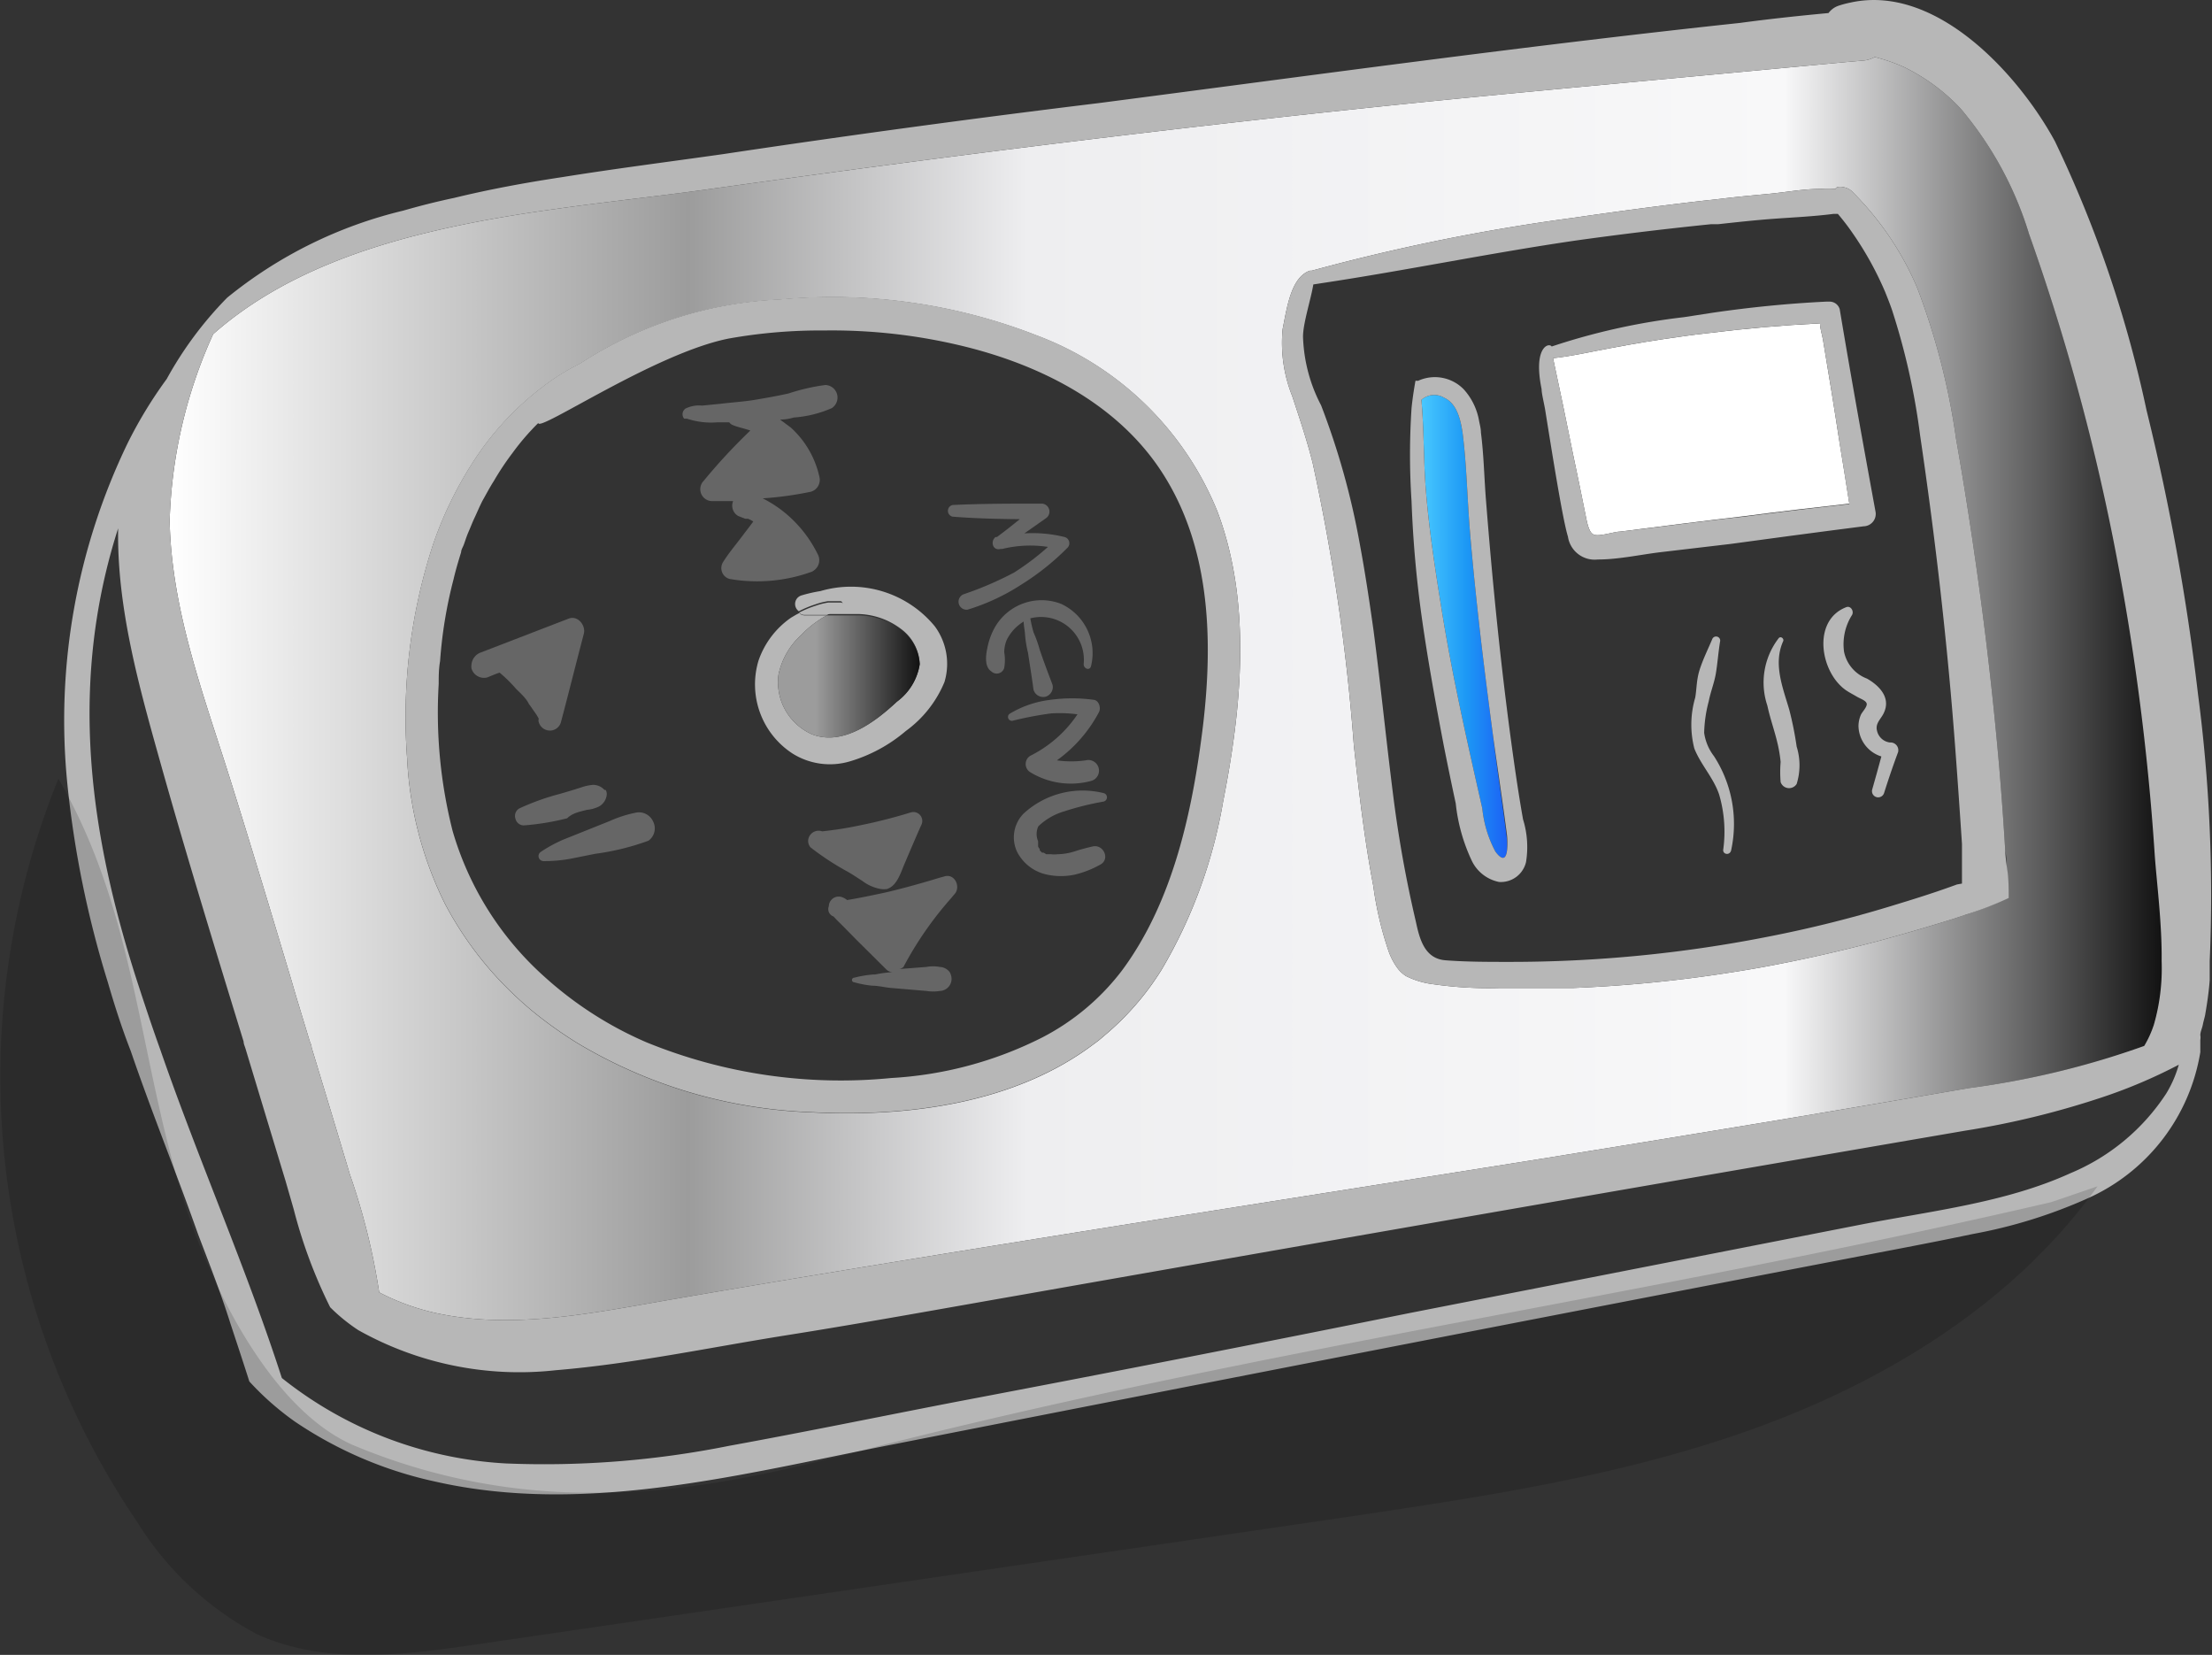 <svg xmlns="http://www.w3.org/2000/svg" xmlns:xlink="http://www.w3.org/1999/xlink" viewBox="0 0 96.61 72.26"><rect x="0" y="0" width="96.61" height="72.26" fill="#333333" stroke="none"/><defs><style>.cls-1{isolation:isolate;}.cls-2{fill:url(#linear-gradient);}.cls-3{fill:#fff;}.cls-4{fill:url(#linear-gradient-2);}.cls-5{fill:#666;}.cls-6{fill:#b7b7b7;}.cls-7{fill:url(#linear-gradient-3);}.cls-8{opacity:0.15;mix-blend-mode:darken;}</style><linearGradient id="linear-gradient" x1="7.43" y1="30.07" x2="94.48" y2="30.07" gradientUnits="userSpaceOnUse"><stop offset="0" stop-color="#fff"/><stop offset="0.26" stop-color="#9c9c9c"/><stop offset="0.43" stop-color="#eeeef0"/><stop offset="0.81" stop-color="#f8f8f9"/><stop offset="1" stop-color="#121212"/></linearGradient><linearGradient id="linear-gradient-2" x1="62.08" y1="27.37" x2="65.83" y2="27.37" gradientUnits="userSpaceOnUse"><stop offset="0" stop-color="#48c8ff"/><stop offset="0.53" stop-color="#1c98f5"/><stop offset="1" stop-color="#1c61f5"/></linearGradient><linearGradient id="linear-gradient-3" x1="34.01" y1="29.53" x2="40.17" y2="29.53" gradientUnits="userSpaceOnUse"><stop offset="0.26" stop-color="#9c9c9c"/><stop offset="1" stop-color="#121212"/></linearGradient></defs><title>Asset 6</title><g class="cls-1"><g id="Layer_2" data-name="Layer 2"><g id="dropzone_items"><g id="ipod"><path class="cls-2" d="M94.18,37.35c.09,1.24.32,3,.3,4.61a8.92,8.92,0,0,1-.41,2.79,4.54,4.54,0,0,1-.42.92A36.74,36.74,0,0,1,86,47.51q-9.37,1.59-18.76,3.1c-12.58,2-25.18,3.93-37.73,6.1-3.37.57-6.94,1.36-10.35.65a10.12,10.12,0,0,1-2.6-.93,28.52,28.52,0,0,0-1.28-5.15c-.55-1.85-1.11-3.69-1.67-5.54,0-.11-.07-.22-.1-.33-.26-.87-.53-1.73-.78-2.6-.9-3-1.78-5.93-2.71-8.89-1.15-3.64-2.53-7.3-2.61-11.17a21.1,21.1,0,0,1,1.9-8.16c2.81-2.48,6.46-3.81,10.29-4.65,1.58-.35,3.18-.61,4.77-.83,2.19-.31,4.35-.54,6.37-.82,10.81-1.5,21.64-2.86,32.5-3.94,4.16-.41,8.33-.79,12.5-1.18l4.89-.46.79-.07a1.19,1.19,0,0,0,.46-.15,7.75,7.75,0,0,1,1.28.44,8.4,8.4,0,0,1,2.46,1.8,15.37,15.37,0,0,1,3,5.49,95.25,95.25,0,0,1,3.66,13.25A106.31,106.31,0,0,1,94.18,37.35Zm-6.47,1.84c0-.42,0-.87-.07-1.29,0-.25,0-.5-.06-.74-.07-1.21-.16-2.42-.26-3.63-.21-2.41-.47-4.81-.79-7.22s-.68-4.78-1.1-7.16a30.21,30.21,0,0,0-1.69-6.57,13.16,13.16,0,0,0-1.69-2.9,13.41,13.41,0,0,0-1.17-1.33c-.21-.21-.69-.26-.71-.1a3.91,3.91,0,0,0-.68,0c-.73,0-1.47.14-2.19.21s-1.43.13-2.14.22l-.64.07c-1.94.22-3.87.48-5.8.76a87,87,0,0,0-11.43,2.31l-.08,0s0,0,0,0c-.82.28-1,1.6-1.19,2.55a6.27,6.27,0,0,0,.42,2.93c.33,1,.64,1.92.89,2.91a88.43,88.43,0,0,1,1.8,12.34c.22,2,.46,4.1.85,6.14a14.93,14.93,0,0,0,.67,2.85,2.84,2.84,0,0,0,.37.71,1.38,1.38,0,0,0,.39.37,3.65,3.65,0,0,0,1.23.36,16.8,16.8,0,0,0,2.84.16c1.07,0,2.14,0,3.22,0a59.49,59.49,0,0,0,6.25-.58c.87-.13,1.75-.27,2.61-.44,1.46-.28,2.92-.62,4.36-1,1.14-.31,2.28-.65,3.4-1l.56-.19A14.51,14.51,0,0,0,87.71,39.19ZM53.42,35c.81-4.11,1.26-8.66-.25-12.67a13.69,13.69,0,0,0-7.89-7.68,24.52,24.52,0,0,0-11.19-1.57,17.5,17.5,0,0,0-8.77,2.81,9.42,9.42,0,0,0-1.61,1,12.75,12.75,0,0,0-3.07,3.32,16.42,16.42,0,0,0-1.73,3.58,24.23,24.23,0,0,0-1.13,9.32,16.05,16.05,0,0,0,1.66,6.37,15.29,15.29,0,0,0,2.27,3.21,16.32,16.32,0,0,0,1.54,1.46,18.09,18.09,0,0,0,2,1.42,21.43,21.43,0,0,0,10.16,3c4.21.22,8.93-.37,12.39-3a4.31,4.31,0,0,0,.4-.32,12,12,0,0,0,2.53-2.9A21.53,21.53,0,0,0,53.42,35Z"/><path class="cls-3" d="M80.35,19.37c.15.88.28,1.75.42,2.62-1.54.17-3.07.35-4.6.55-1.8.21-3.6.44-5.4.67-.27,0-.93.24-1.17.13s-.3-.64-.37-.95c-.17-.86-.35-1.71-.53-2.57-.28-1.39-.57-2.79-.87-4.18v0c.85-.09,1.69-.29,2.52-.44,1-.19,2.07-.37,3.12-.51.4-.06.79-.11,1.19-.15q2.4-.3,4.83-.42c0,.23.09.48.13.72C79.87,16.34,80.12,17.86,80.35,19.37Z"/><path class="cls-4" d="M65.8,36.51c.06.43.07,1.43-.49.67a5.08,5.08,0,0,1-.57-1.88c-.66-2.92-1.32-5.82-1.79-8.77-.27-1.69-.53-3.36-.67-5.07-.11-1.31-.08-2.66-.2-4a.84.84,0,0,1,1-.09c.57.26.72,1,.8,1.54.18,1.41.2,2.86.32,4.29.25,3,.61,5.92,1,8.86C65.38,33.56,65.61,35,65.8,36.51Z"/><path class="cls-5" d="M45.35,36.08a2.74,2.74,0,0,1,1.12-.65A12.5,12.5,0,0,1,48.2,35a.19.19,0,0,0,0-.37,3.81,3.81,0,0,0-3.49.89,1.48,1.48,0,0,0-.29,1.67,1.9,1.9,0,0,0,1.31,1,2.9,2.9,0,0,0,1.21,0,4.28,4.28,0,0,0,1.12-.44c.44-.24.13-.9-.34-.79-.26.06-.53.13-.8.22a2.66,2.66,0,0,1-.74.12,1.18,1.18,0,0,1-.27,0l-.13,0-.08,0,0,0-.12-.07-.07,0-.1-.1,0,0,0-.06a.41.41,0,0,1-.07-.11s0,0,0,0,0-.09,0-.14v-.09A.79.79,0,0,1,45.35,36.08Z"/><path class="cls-5" d="M47.06,31.19A5.37,5.37,0,0,1,45,33a.42.42,0,0,0,0,.72,3.4,3.4,0,0,0,2.65.38.46.46,0,0,0-.23-.9,4.44,4.44,0,0,1-1.26,0A6.09,6.09,0,0,0,48,31.09c.09-.18,0-.49-.21-.53a6.93,6.93,0,0,0-1.93,0,4.45,4.45,0,0,0-1.77.61.17.17,0,0,0,.14.3,15.11,15.11,0,0,1,1.68-.32A6,6,0,0,1,47.06,31.19Z"/><path class="cls-5" d="M44.71,27.14l0,0c0,.19.05.38.06.58a5,5,0,0,0,.13.79c.08.54.17,1.08.24,1.61a.44.44,0,0,0,.53.3.44.44,0,0,0,.3-.52c-.19-.5-.38-1-.56-1.53a5.29,5.29,0,0,0-.27-.76A5.55,5.55,0,0,1,45,27a1.87,1.87,0,0,1,2.33,2c0,.2.26.3.32.09a2.37,2.37,0,0,0-1.3-2.72,2.35,2.35,0,0,0-2.92,1.06,3,3,0,0,0-.31.88c-.07.32-.12.81.17,1a.34.34,0,0,0,.57-.15,1.94,1.94,0,0,0,0-.68,1.45,1.45,0,0,1,.11-.54A1.94,1.94,0,0,1,44.71,27.14Z"/><path class="cls-5" d="M46.62,23.92a.28.28,0,0,0-.12-.47,5.78,5.78,0,0,0-1.76-.16l.94-.66a.35.35,0,0,0-.17-.64c-1.3,0-2.61,0-3.9.06a.26.26,0,0,0,0,.51c1,.08,2,.1,2.93.11-.32.26-.66.53-1,.78l-.06,0c-.24.19-.12.61.22.52l.07,0a5.15,5.15,0,0,1,2-.09A11,11,0,0,1,44.29,25a14.86,14.86,0,0,1-2.21.95.35.35,0,0,0,.18.67,9.24,9.24,0,0,0,2.34-1.09A11.05,11.05,0,0,0,46.62,23.92Z"/><path class="cls-6" d="M40.83,27.35a4.74,4.74,0,0,0-5-1.54A6.25,6.25,0,0,0,35,26a.39.39,0,0,0-.11.69,4.55,4.55,0,0,1,.72-.3,3,3,0,0,1,.55-.14c.19,0,.37,0,.56,0a.11.11,0,0,1,0,.21,4.56,4.56,0,0,0-.58.3l-.1.05c.47,0,.94,0,1.42,0a3.22,3.22,0,0,1,1.89.65A2,2,0,0,1,40.17,29a2.51,2.51,0,0,1-1,1.64c-.93.87-2.34,1.94-3.69,1.43A2.49,2.49,0,0,1,34,29.46,3.25,3.25,0,0,1,35,27.72a4.41,4.41,0,0,1,.78-.65,1.75,1.75,0,0,1,.35-.2c-.32,0-.64,0-1,0a.32.32,0,0,1-.22-.1c-.13.06-.24.13-.36.2a3.77,3.77,0,0,0-1.42,1.87,3.6,3.6,0,0,0,1.48,4.06,3.07,3.07,0,0,0,2.49.35,6.69,6.69,0,0,0,2.46-1.33,5,5,0,0,0,1.69-2.14A2.76,2.76,0,0,0,40.83,27.35Z"/><path class="cls-7" d="M39.39,27.53A2,2,0,0,1,40.17,29a2.51,2.51,0,0,1-1,1.64c-.93.87-2.34,1.94-3.69,1.43A2.49,2.49,0,0,1,34,29.46,3.25,3.25,0,0,1,35,27.72a4.41,4.41,0,0,1,.78-.65,1.75,1.75,0,0,1,.35-.2c.47,0,.94,0,1.42,0A3.22,3.22,0,0,1,39.39,27.53Z"/><path class="cls-5" d="M39.46,42.22a15.3,15.3,0,0,1,2.08-3l.15-.18c.29-.32,0-.92-.45-.77l-.22.06c-.75.23-1.51.44-2.26.62-.59.13-1.17.25-1.76.35a.77.77,0,0,0-.27-.14.43.43,0,0,0-.53.41h0a.34.34,0,0,0,.21.45c.11.13.25.26.37.38l.64.65,1.29,1.28a.43.43,0,0,0,.31.12h-.08a5.93,5.93,0,0,0-.72.1h-.08a4.8,4.8,0,0,0-.83.14.1.1,0,0,0,0,.2,4.4,4.4,0,0,0,.79.15c.28,0,.56.08.84.1l1.53.13a1.78,1.78,0,0,0,.57,0,.53.53,0,0,0,.52-.52.61.61,0,0,0-.08-.3.57.57,0,0,0-.44-.23,1.54,1.54,0,0,0-.57,0l-1.29.1A.39.39,0,0,0,39.46,42.22Z"/><path class="cls-5" d="M37.67,38.47a1.84,1.84,0,0,0,.81.35,1.07,1.07,0,0,0,.25,0c.44-.13.6-.69.77-1.09.24-.56.48-1.13.73-1.69a.39.39,0,0,0-.44-.57c-.71.22-1.45.41-2.19.56a16.06,16.06,0,0,1-1.69.27.46.46,0,0,0-.51.14.43.43,0,0,0,0,.56,11.83,11.83,0,0,0,1.51,1C37.19,38.15,37.42,38.31,37.67,38.47Z"/><path class="cls-5" d="M36.05,16.81h0a8.94,8.94,0,0,0-1.61.37c-.49.11-1,.2-1.48.28s-1,.11-1.48.17l-.82.08a1.33,1.33,0,0,0-.72.13.3.3,0,0,0-.06.44l0,0,.05,0s0,0,0,0H30a3.34,3.34,0,0,0,1.33.16h.52a.36.36,0,0,0,.11.1c.23.11.57.17.81.26A25.27,25.27,0,0,0,30.73,21a.52.52,0,0,0,.36.88c.31,0,.62,0,.93,0a.52.52,0,0,0,.22.65l.31.12.06,0h.06a1.67,1.67,0,0,1,.23.12h0c-.15.21-.31.41-.46.61-.29.39-.61.76-.87,1.18a.49.49,0,0,0,.3.72,7,7,0,0,0,3.54-.3.42.42,0,0,0,.16-.09.54.54,0,0,0,.15-.68,5.48,5.48,0,0,0-1.23-1.64,5.24,5.24,0,0,0-1.18-.81,15.07,15.07,0,0,0,2.11-.29.54.54,0,0,0,.37-.64,4.09,4.09,0,0,0-1.25-2.16l-.47-.35q.3,0,.6-.09a5,5,0,0,0,1.66-.41A.55.55,0,0,0,36.05,16.81Z"/><path class="cls-5" d="M28.53,35.88a.68.68,0,0,0-.79-.39,5.33,5.33,0,0,0-1.11.36l-1,.4-1,.4a6,6,0,0,0-1,.54.22.22,0,0,0,.11.41,6.49,6.49,0,0,0,1.16-.1l1.1-.22a10.93,10.93,0,0,0,2.32-.57A.66.66,0,0,0,28.53,35.88Z"/><path class="cls-5" d="M25.64,35.36a1.46,1.46,0,0,0,.53-.15.67.67,0,0,0,.33-.51h0v0a0,0,0,0,0,0,0,.33.33,0,0,0-.05-.21l0,0h0s0,0,0,0l-.05,0a.67.67,0,0,0-.5-.22,2.1,2.1,0,0,0-.54.12l-.45.14-.44.13a10.62,10.62,0,0,0-1.79.64.38.38,0,0,0-.16.47.37.37,0,0,0,.36.27,11,11,0,0,0,1.89-.31C25,35.5,25.33,35.44,25.64,35.36Z"/><path class="cls-5" d="M23.1,30.74c.08.1.15.21.22.31a2.3,2.3,0,0,1,.21.33.27.27,0,0,0,0,.15.51.51,0,0,0,.49.37.5.5,0,0,0,.48-.37c.34-1.28.66-2.57,1-3.86.09-.36-.26-.81-.66-.66L21,28.49a.62.62,0,0,0-.41.55.59.59,0,0,0,0,.14.57.57,0,0,0,.69.4c.18-.07.35-.15.54-.21a6.21,6.21,0,0,1,.73.72C22.78,30.31,23,30.52,23.1,30.74Z"/><path class="cls-6" d="M96,30.32a100.92,100.92,0,0,0-2.25-12.41,52.18,52.18,0,0,0-4-11.74C88.17,3.26,84.57-.71,80.83.11a4.6,4.6,0,0,0-.5.13.92.92,0,0,0-.47.33C78.56.69,77.27.83,76,1c-9.36,1-18.69,2.29-28,3.5q-8.22,1-16.42,2.23c-2.33.33-4.69.63-7,1-1.59.24-3.18.53-4.74.91-.76.16-1.51.35-2.24.56A19.28,19.28,0,0,0,9.92,13a16.08,16.08,0,0,0-2.64,3.55h0a19.08,19.08,0,0,0-1.7,2.79A27.81,27.81,0,0,0,2.94,34.21a44.13,44.13,0,0,0,1.77,8.68c.29,1,.61,2,1,3,.92,2.69,2,5.34,2.94,8,.49,1.29,1,2.58,1.41,3.89.28.85.56,1.69.83,2.54a12.36,12.36,0,0,0,2,1.76A17.54,17.54,0,0,0,19,64.69c6.6,1.5,13.49-.35,20-1.62Q59.68,59,80.46,55c1.91-.37,3.81-.72,5.71-1.12a21.8,21.8,0,0,0,5-1.55,8.49,8.49,0,0,0,4.93-6.39l0-.54a.59.59,0,0,0,0-.2c0-.15.08-.3.11-.46s.07-.27.1-.42c.09-.52.16-1,.2-1.52,0-.28,0-.56,0-.84A67.3,67.3,0,0,0,96,30.32ZM90.42,51.23c-2.83,1.29-6.11,1.65-9.14,2.24l-19.7,3.86q-9.91,2-19.82,3.88c-3.31.64-6.61,1.32-9.91,1.92a41,41,0,0,1-9.76.77,17.19,17.19,0,0,1-9.78-3.73C10.76,55.37,8.66,50.63,7,45.83c-.36-1-.69-2-1-2.95C4.22,37.36,3.24,31.72,4.44,25.82a25.84,25.84,0,0,1,.72-2.75C5.1,26.54,6.08,30,7,33.28s1.86,6.38,2.83,9.56l.81,2.64c0,.1.05.2.08.3q.87,2.88,1.75,5.78l.36,1.25a21.64,21.64,0,0,0,1.59,4.27,7.72,7.72,0,0,0,1.23,1,14.38,14.38,0,0,0,8.62,1.75c3.38-.28,6.75-1,10.1-1.53s6.91-1.18,10.35-1.78q20.55-3.62,41.11-7.15a37.2,37.2,0,0,0,5.9-1.43,22.46,22.46,0,0,0,3.43-1.45,5.07,5.07,0,0,1-.55,1.26A9.24,9.24,0,0,1,90.42,51.23Zm3.65-6.48a4.54,4.54,0,0,1-.42.92A36.74,36.74,0,0,1,86,47.51q-9.37,1.59-18.76,3.1c-12.58,2-25.18,3.93-37.73,6.1-3.37.57-6.94,1.36-10.35.65a10.12,10.12,0,0,1-2.6-.93,28.52,28.52,0,0,0-1.28-5.15c-.55-1.85-1.11-3.69-1.67-5.54,0-.11-.07-.22-.1-.33-.26-.87-.53-1.73-.78-2.6-.9-3-1.78-5.93-2.71-8.89-1.15-3.64-2.53-7.3-2.61-11.17a21.1,21.1,0,0,1,1.9-8.16c2.81-2.48,6.46-3.81,10.29-4.65,1.58-.35,3.18-.61,4.77-.83,2.19-.31,4.35-.54,6.37-.82,10.81-1.5,21.64-2.86,32.5-3.94,4.16-.41,8.33-.79,12.5-1.18l4.89-.46.79-.07a1.19,1.19,0,0,0,.46-.15,7.75,7.75,0,0,1,1.28.44,8.4,8.4,0,0,1,2.46,1.8,15.37,15.37,0,0,1,3,5.49,95.25,95.25,0,0,1,3.66,13.25,106.31,106.31,0,0,1,1.83,13.88c.09,1.24.32,3,.3,4.61A8.92,8.92,0,0,1,94.07,44.75Z"/><path class="cls-6" d="M87.58,37.16c-.07-1.21-.16-2.42-.26-3.63-.21-2.41-.47-4.81-.79-7.22s-.68-4.78-1.1-7.16a30.21,30.21,0,0,0-1.69-6.57,13.16,13.16,0,0,0-1.69-2.9,13.41,13.41,0,0,0-1.17-1.33c-.21-.21-.69-.26-.71-.1a3.91,3.91,0,0,0-.68,0c-.73,0-1.47.14-2.19.21s-1.43.13-2.14.22l-.64.07c-1.94.22-3.87.48-5.8.76a87,87,0,0,0-11.43,2.31l-.08,0s0,0,0,0c-.82.28-1,1.6-1.19,2.55a6.27,6.27,0,0,0,.42,2.93c.33,1,.64,1.92.89,2.91a88.43,88.43,0,0,1,1.8,12.34c.22,2,.46,4.1.85,6.14a14.93,14.93,0,0,0,.67,2.85,2.84,2.84,0,0,0,.37.71,1.38,1.38,0,0,0,.39.37,3.65,3.65,0,0,0,1.23.36,16.8,16.8,0,0,0,2.84.16c1.07,0,2.14,0,3.22,0a59.49,59.49,0,0,0,6.25-.58c.87-.13,1.75-.27,2.61-.44,1.46-.28,2.92-.62,4.36-1,1.14-.31,2.28-.65,3.4-1l.56-.19a14.51,14.51,0,0,0,1.85-.72c0-.43,0-.87-.07-1.29C87.62,37.65,87.59,37.4,87.58,37.16Zm-2.11,1.46c-.87.32-1.75.6-2.64.87a53.51,53.51,0,0,1-5.61,1.41A58.07,58.07,0,0,1,65.9,42c-.91,0-1.86,0-2.77-.07S62,41,61.84,40.25a53,53,0,0,1-1-5.58c-.3-2.37-.54-4.77-.85-7.14-.18-1.28-.37-2.55-.61-3.83a32.89,32.89,0,0,0-1.68-6,6.9,6.9,0,0,1-.79-3c0-.59.35-1.65.45-2.28l.39-.06c3.71-.56,7.38-1.32,11.09-1.86q2.94-.41,5.89-.71l.31,0c.82-.09,1.64-.18,2.47-.24s1.71-.1,2.56-.21l.2,0c.22.26.43.53.63.82a14.34,14.34,0,0,1,1.44,2.6c.1.25.2.5.29.76A30,30,0,0,1,83.86,19c.68,4.6,1.21,9.22,1.55,13.85.1,1.33.19,2.65.28,4,0,.55,0,1.14,0,1.73Z"/><path class="cls-6" d="M82.54,32.42a.66.66,0,0,1-.56-.51c-.09-.34.19-.52.31-.81.29-.65-.22-1.17-.75-1.47a1.59,1.59,0,0,1-1-1.17,2.39,2.39,0,0,1,.35-1.61c.09-.17-.06-.41-.25-.34-1.52.58-1.14,2.87,0,3.64.15.1.31.18.46.27s.41.17.43.31-.2.36-.25.47a1.25,1.25,0,0,0-.11.5,1.42,1.42,0,0,0,1,1.33c-.13.48-.26.95-.4,1.44a.27.27,0,0,0,.52.15c.19-.6.39-1.19.61-1.78A.34.34,0,0,0,82.54,32.42Z"/><path class="cls-6" d="M78.15,31c-.27-.94-.72-2-.27-3,.05-.1-.09-.24-.19-.14a3.17,3.17,0,0,0-.5,2.95c.12.56.31,1.08.44,1.63a6.26,6.26,0,0,1,.14.83,5.19,5.19,0,0,0,0,.88.39.39,0,0,0,.7.08,2.74,2.74,0,0,0,0-1.63A14.91,14.91,0,0,0,78.15,31Z"/><path class="cls-6" d="M78.18,23.4,80,23.16l1.4-.18a.54.54,0,0,0,.51-.66c-.54-2.95-1.07-5.88-1.56-8.82a.46.46,0,0,0-.44-.33h-.14c-1.68.08-3.36.25-5,.49l-1.23.19a28.63,28.63,0,0,0-5.77,1.28c-.11-.18-.82,0-.44,1.86,0,.18.08.49.15.87.27,1.67.76,4.8,1,5.57a1.18,1.18,0,0,0,1.3,1c.91,0,1.84-.21,2.75-.32l3.06-.36Zm-7.41-.19c-.27,0-.93.24-1.17.13s-.3-.64-.37-.95c-.17-.86-.35-1.71-.53-2.57-.28-1.39-.57-2.79-.87-4.18v0c.85-.09,1.69-.29,2.52-.44,1-.19,2.07-.37,3.12-.51.4-.06.79-.11,1.19-.15q2.4-.3,4.83-.42c0,.23.09.48.13.72.25,1.52.5,3,.73,4.55.15.88.28,1.75.42,2.62-1.54.17-3.07.35-4.6.55C74.37,22.75,72.57,23,70.77,23.21Z"/><path class="cls-6" d="M74.43,32a5.82,5.82,0,0,1,.2-1.38c.08-.41.24-.8.31-1.21s.11-.95.19-1.43a.18.18,0,0,0-.34-.09c-.18.43-.4.87-.55,1.33s-.13.83-.2,1.24A4.19,4.19,0,0,0,74,32.68c.28.71.83,1.27,1.08,2a5.75,5.75,0,0,1,.18,2.44c0,.2.3.24.35,0a5.44,5.44,0,0,0-.75-4.1A2.18,2.18,0,0,1,74.43,32Z"/><path class="cls-6" d="M66.06,32.81c-.51-3.69-.88-7.4-1.17-11.11-.07-.94-.09-1.89-.21-2.81,0-.18-.05-.35-.08-.51A2.75,2.75,0,0,0,63.93,17a1.76,1.76,0,0,0-2-.37.25.25,0,0,0-.11,0c-.07.4-.13.79-.17,1.19h0a30.71,30.71,0,0,0,0,4.07,49.45,49.45,0,0,0,.48,5.3c.26,1.8.59,3.6.93,5.38.17.85.34,1.68.52,2.51a7.75,7.75,0,0,0,.69,2.48,1.69,1.69,0,0,0,1.2.95,1.13,1.13,0,0,0,1.18-.87,4.07,4.07,0,0,0-.13-1.86C66.35,34.83,66.2,33.82,66.06,32.81Zm-.75,4.37a5.08,5.08,0,0,1-.57-1.88c-.66-2.92-1.32-5.82-1.79-8.77-.27-1.69-.53-3.36-.67-5.07-.11-1.31-.08-2.66-.2-4a.84.84,0,0,1,1-.09c.57.26.72,1,.8,1.54.18,1.41.2,2.86.32,4.29.25,3,.61,5.92,1,8.86.2,1.47.43,2.94.62,4.42C65.86,36.94,65.87,37.94,65.31,37.18Z"/><path class="cls-6" d="M45.28,14.64a24.52,24.52,0,0,0-11.19-1.57,17.5,17.5,0,0,0-8.77,2.81,9.42,9.42,0,0,0-1.61,1,12.75,12.75,0,0,0-3.07,3.32,16.42,16.42,0,0,0-1.73,3.58,24.23,24.23,0,0,0-1.13,9.32,16.05,16.05,0,0,0,1.66,6.37,15.29,15.29,0,0,0,2.27,3.21,16.32,16.32,0,0,0,1.54,1.46,18.09,18.09,0,0,0,2,1.42,21.43,21.43,0,0,0,10.16,3c4.21.22,8.93-.37,12.39-3a4.31,4.31,0,0,0,.4-.32,12,12,0,0,0,2.53-2.9A21.53,21.53,0,0,0,53.42,35c.81-4.11,1.26-8.66-.25-12.67A13.69,13.69,0,0,0,45.28,14.64ZM52.54,31.7c-.45,3.67-1.29,7.65-3.54,10.68l0,0a10.34,10.34,0,0,1-3.48,2.92,16.66,16.66,0,0,1-6.59,1.77,22.45,22.45,0,0,1-10.7-1.56,16.14,16.14,0,0,1-4.46-2.87,13.64,13.64,0,0,1-4-6.35,21,21,0,0,1-.61-6.42c0-.32,0-.65.06-1a19.67,19.67,0,0,1,.59-3.58c.09-.39.21-.79.33-1.18,0-.1.07-.21.11-.31s.13-.39.21-.57.17-.42.27-.63.22-.5.35-.75h0c.16-.28.31-.57.49-.85a12,12,0,0,1,.82-1.23,10.54,10.54,0,0,1,1.12-1.3c0,.42,5.11-3.06,8.33-3.69A22.76,22.76,0,0,1,36,14.43a24.27,24.27,0,0,1,6.09.69c3.27.8,6.51,2.41,8.47,5.22C52.86,23.65,53,27.83,52.54,31.7Z"/><path class="cls-6" d="M36.73,26.31c-.19,0-.37,0-.56,0a3,3,0,0,0-.55.14,4.55,4.55,0,0,0-.72.3.32.32,0,0,0,.22.1c.32,0,.64,0,1,0l.1-.05a4.56,4.56,0,0,1,.58-.3A.11.11,0,0,0,36.73,26.31Z"/><g class="cls-8"><path d="M91.61,51.8c-3.61,5.05-9.15,8.47-15,10.58s-12,3-18.19,3.92L20.84,71.8c-3.22.47-6.65.91-9.61-.44A13.69,13.69,0,0,1,6,66.47,34.63,34.63,0,0,1,2.55,34C5.88,39.76,6,45.72,7.92,52.09c1.16,3.84,3.82,9.38,7.48,11a26.63,26.63,0,0,0,11,2.08c3.87,0,8.12-1,11.87-2,17.34-4.4,33.89-6.62,51.32-10.68"/></g></g></g></g></g></svg>